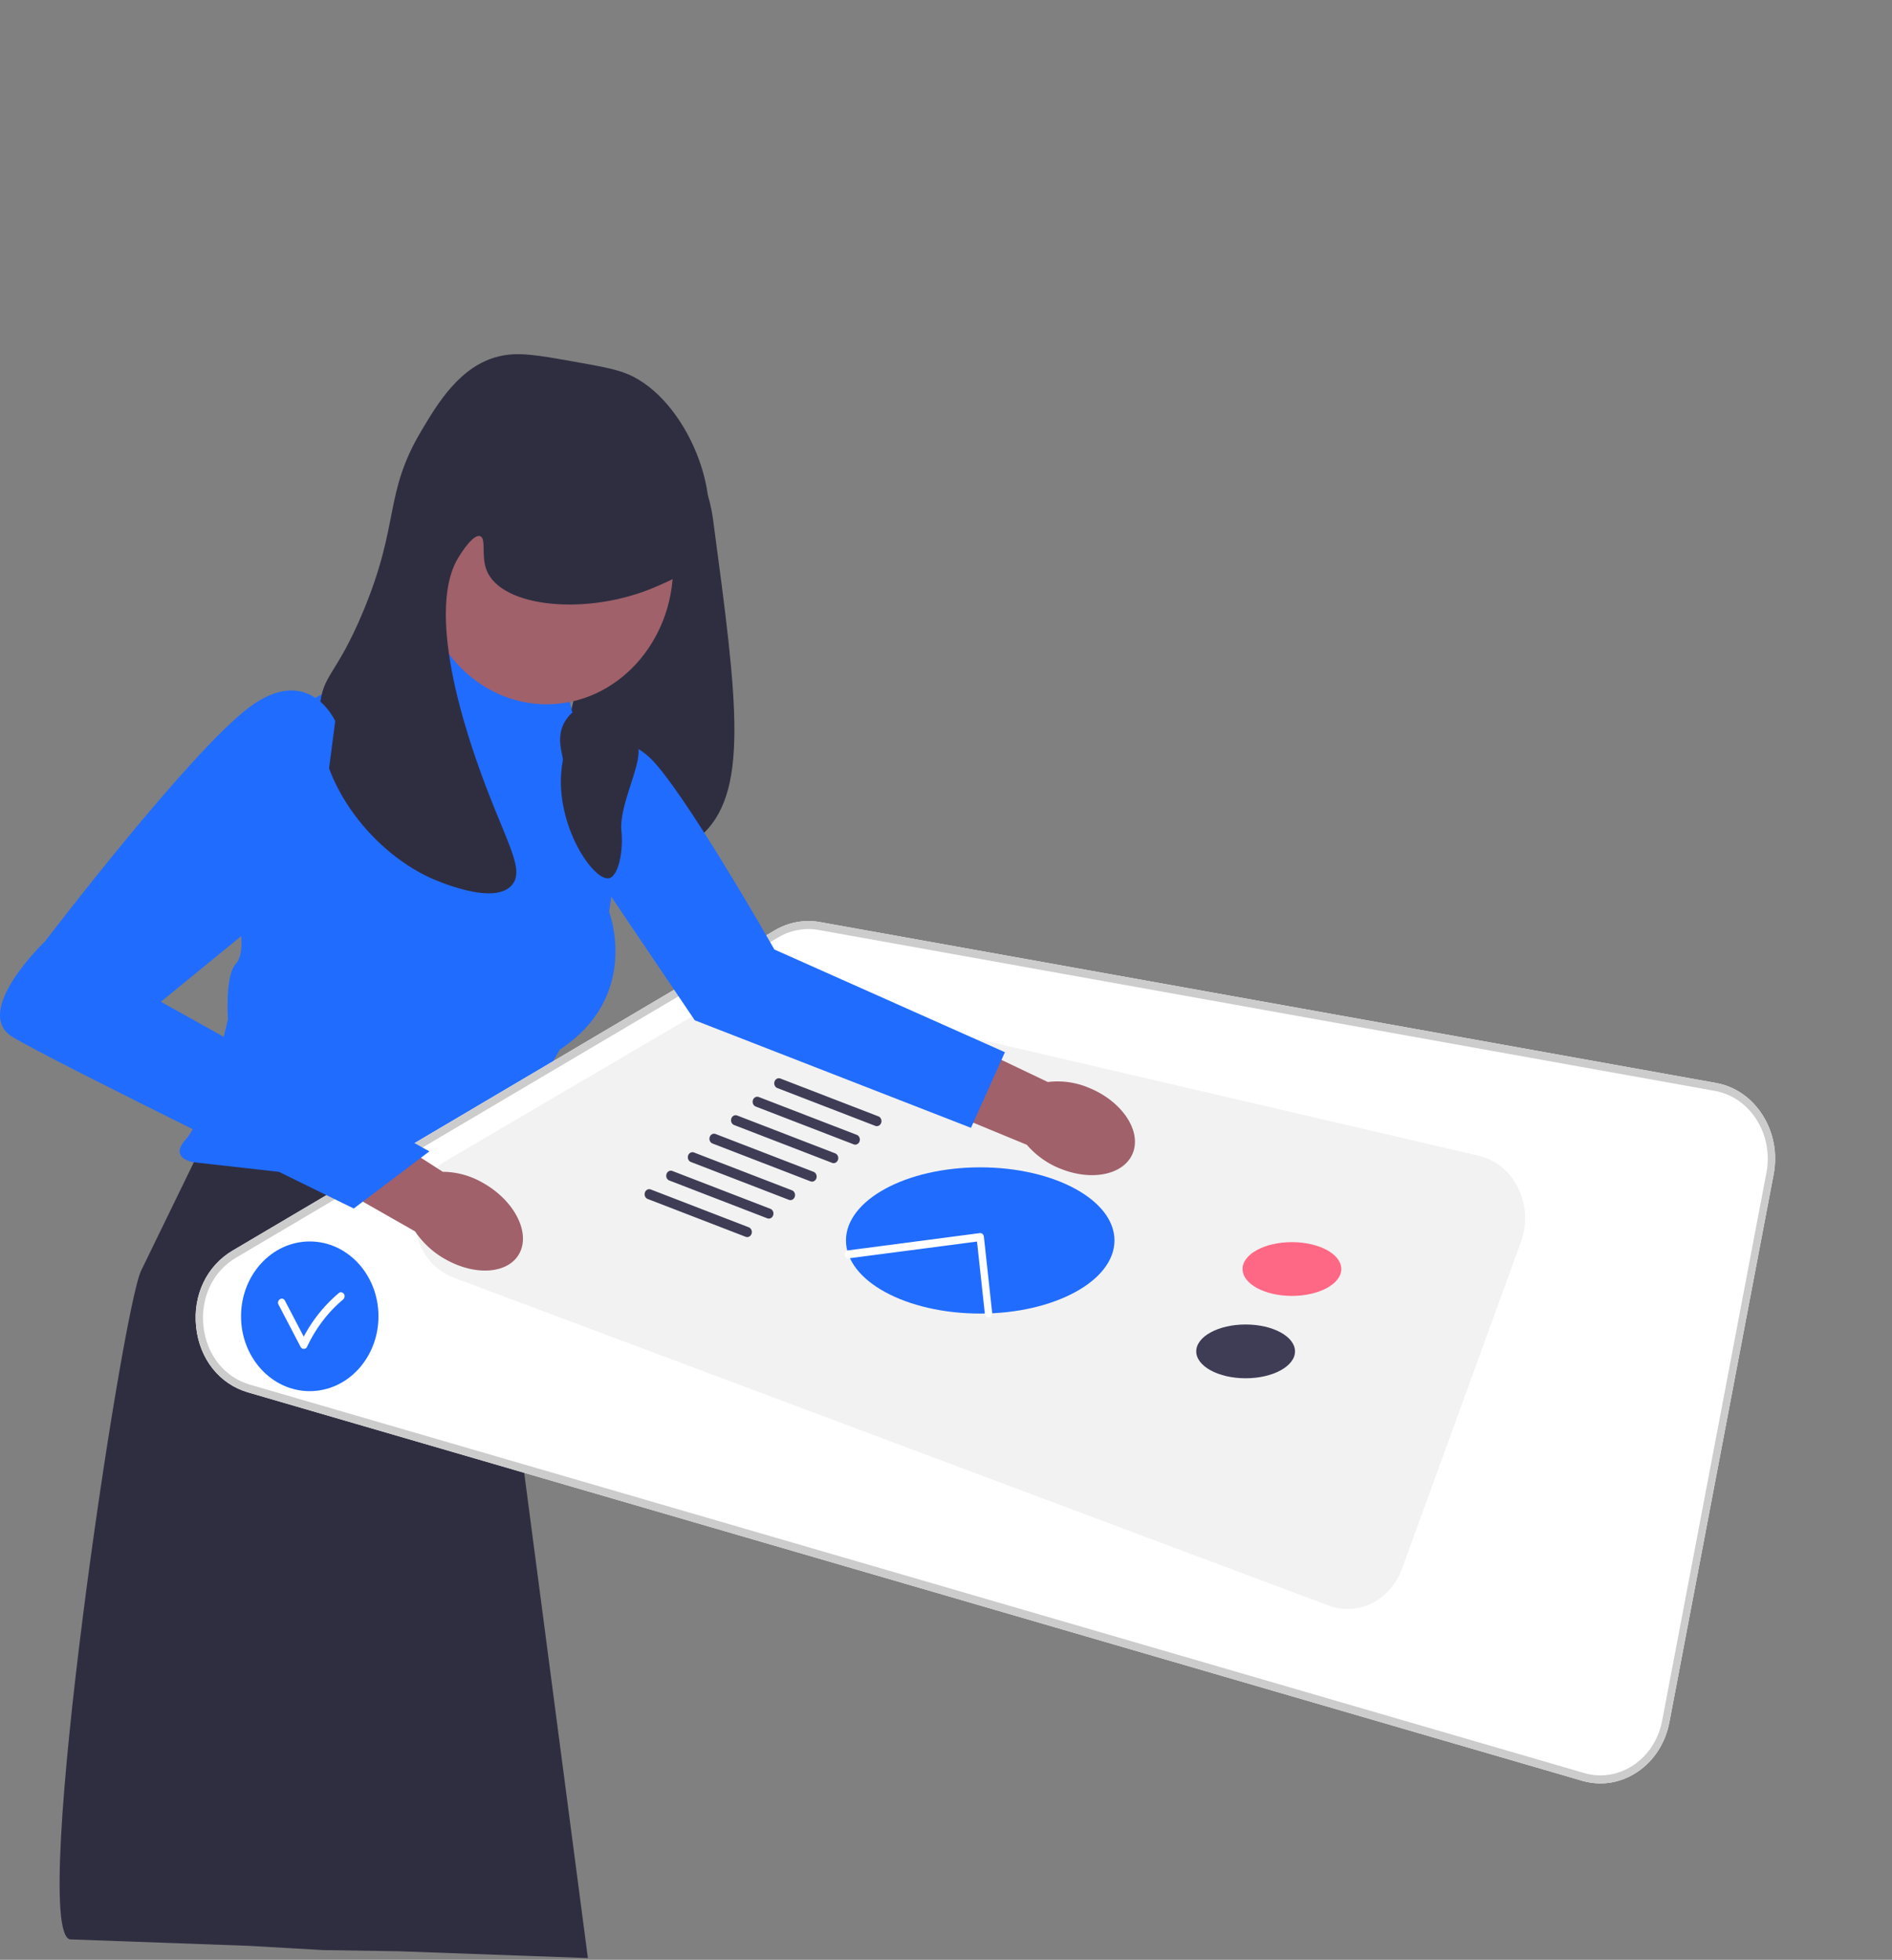 <svg xmlns="http://www.w3.org/2000/svg" width="418" height="433" fill="none" viewBox="0 0 418 433">
  <rect x="0" y="0" width="418" height="433" fill="#808080" stroke="none"/>
  <g clip-path="url(#a)">
    <path fill="#2F2E41" d="M143.264 95.45c3.486-.633 7.279 4.004 8.864 5.941 4.23 5.171 5.113 11.187 5.454 13.74 5.39 40.295 8.085 60.443-3.068 69.814-10.599 8.906-29.974 6.517-33.75-1.486-1.471-3.117-.241-6.379 1.705-12.626 3.595-11.545 5.715-23.578 8.863-35.278 7.189-26.714 6.585-39.135 11.932-40.106ZM48.15 245.846l-16.963 34.876c-4.33 8.902-24.82 146.043-15.708 147.771l39.47 1.426 16.377.936 16.833.264 41.725 1.508-23.438-178.611-58.296-8.17Z"/>
    <path fill="#206CFF" d="m89.912 143.539 33.75 1.486 2.727 12.254 8.128 7.223c2.988 2.655 4.454 6.842 3.848 10.991l-3.794 25.977s7.159 18.568-10.909 30.451l-18.068 31.936-62.728-7.056s-5.795-.742-1.705-5.199c4.091-4.456 9.205-26.366 9.205-26.366s-.682-9.655 1.705-12.254c2.386-2.6.724-9.284.724-9.284l9.707-39.084c1.891-7.616 8.235-12.905 15.478-12.905h10.764l1.168-8.17Z"/>
    <path fill="#fff" d="M349.541 393.445 54.789 307.636c-6.297-1.834-10.685-7.353-11.452-14.404-.767-7.051 2.317-13.534 8.046-16.919l119.786-70.765c3.027-1.789 6.567-2.438 9.965-1.827l197.989 35.553c4.227.759 7.889 3.297 10.314 7.144 2.424 3.847 3.28 8.482 2.411 13.051l-23.023 121.02c-.879 4.62-3.393 8.527-7.079 11.004-2.499 1.679-5.295 2.538-8.142 2.538-1.352 0-2.715-.194-4.063-.586Z"/>
    <path fill="#CCC" d="M349.541 393.445 54.789 307.636c-6.297-1.834-10.685-7.353-11.452-14.404-.767-7.051 2.317-13.534 8.046-16.919l119.786-70.765c3.027-1.789 6.567-2.438 9.965-1.827l197.989 35.553c4.227.759 7.889 3.297 10.314 7.144 2.424 3.847 3.28 8.482 2.411 13.051l-23.023 121.02c-.879 4.62-3.393 8.527-7.079 11.004-2.499 1.679-5.295 2.538-8.142 2.538-1.352 0-2.715-.194-4.063-.586Zm29.317-152.422-197.989-35.554c-3.043-.547-6.213.034-8.925 1.636L52.159 277.871c-5.132 3.031-7.893 8.837-7.207 15.153.687 6.315 4.617 11.258 10.257 12.9l294.752 85.809c3.747 1.09 7.63.47 10.931-1.748 3.302-2.218 5.553-5.719 6.34-9.856l23.023-121.02c.779-4.091.012-8.243-2.159-11.689-2.172-3.445-5.452-5.717-9.238-6.397Z"/>
    <path fill="#F2F2F2" d="m336.037 274.338-26.286 72.252c-2.548 7.005-9.703 10.589-16.243 8.137l-193.207-72.412c-10.668-3.998-11.86-19.915-1.927-25.743l62.177-36.489c2.705-1.588 5.841-2.075 8.845-1.375l157.315 36.65c7.829 1.823 12.275 10.874 9.326 18.98Z"/>
    <path fill="#FF6884" d="M285.424 286.323c6.025 0 10.909-2.66 10.909-5.941 0-3.282-4.884-5.942-10.909-5.942s-10.909 2.66-10.909 5.942c0 3.281 4.884 5.941 10.909 5.941Z"/>
    <path fill="#3F3D56" d="M275.197 304.52c6.025 0 10.909-2.66 10.909-5.942 0-3.281-4.884-5.942-10.909-5.942s-10.91 2.661-10.91 5.942c0 3.282 4.885 5.942 10.91 5.942Z"/>
    <path fill="#206CFF" d="M216.56 290.223c16.38 0 29.659-7.233 29.659-16.154 0-8.922-13.279-16.154-29.659-16.154s-29.659 7.232-29.659 16.154c0 8.921 13.279 16.154 29.659 16.154Z"/>
    <path fill="#3F3D56" d="M165.082 273.327c.421 0 .816-.286.965-.743.188-.58-.091-1.217-.623-1.422l-21.643-8.356c-.531-.204-1.116.098-1.305.679-.189.58.09 1.216.622 1.422l21.643 8.355a.937.937 0 0 0 .341.065Zm4.773-4.085c.421 0 .816-.286.964-.743.189-.579-.09-1.216-.622-1.422l-21.643-8.355c-.531-.205-1.116.098-1.305.678-.189.58.09 1.217.622 1.422l21.643 8.356a.957.957 0 0 0 .341.064Zm4.773-4.085c.421 0 .815-.285.964-.742.189-.58-.09-1.217-.622-1.423l-21.643-8.355c-.531-.205-1.117.098-1.306.678-.188.58.091 1.217.623 1.422l21.642 8.356a.958.958 0 0 0 .342.064Zm4.773-4.085c.421 0 .815-.286.964-.742.188-.58-.09-1.217-.623-1.423l-21.642-8.355c-.531-.205-1.117.098-1.306.678-.188.58.09 1.217.623 1.422l21.642 8.356a.958.958 0 0 0 .342.064Zm4.772-4.085c.421 0 .816-.285.965-.742.188-.58-.091-1.217-.623-1.422l-21.642-8.356c-.531-.205-1.117.098-1.306.678-.189.58.09 1.217.622 1.423l21.643 8.355a.957.957 0 0 0 .341.064Zm4.773-4.085c.421 0 .815-.285.964-.742.189-.58-.09-1.217-.622-1.422l-21.643-8.356c-.531-.204-1.116.098-1.305.678-.189.58.09 1.217.622 1.423l21.643 8.355a.932.932 0 0 0 .341.064Zm4.773-4.085c.421 0 .815-.285.964-.742.189-.58-.09-1.217-.622-1.422l-21.643-8.356c-.531-.204-1.117.098-1.306.679-.188.579.091 1.216.623 1.422l21.642 8.355a.937.937 0 0 0 .342.064Z"/>
    <path fill="#A0616A" d="M120.764 155.608c15.439 0 27.955-13.633 27.955-30.451 0-16.817-12.516-30.45-27.955-30.45-15.439 0-27.955 13.633-27.955 30.45 0 16.818 12.516 30.451 27.955 30.451Z"/>
    <path fill="#2F2E41" d="M126.56 79.853c-7.871-1.398-12.098-2.148-16.364-1.114-8.547 2.07-13.505 10.394-17.046 16.339-8.467 14.216-4.639 20.191-12.954 40.106-5.965 14.286-8.973 13.696-9.546 21.167-1.203 15.683 11.045 31.371 24.205 37.506.879.41 14.555 6.644 18.409 1.486 2.825-3.782-2.165-10.291-8.182-27.852-10.579-30.878-5.58-41.198-4.091-43.819.941-1.656 3.625-5.773 5.114-5.199 1.347.519.181 4.287 1.364 7.427 3.168 8.412 22.427 10.28 37.5 3.714 4.445-1.937 7.172-3.125 9.204-6.313 6.895-10.818-1.336-33.487-14.318-40.106-2.953-1.506-6.401-2.118-13.295-3.342Z"/>
    <path fill="#A0616A" d="M106.572 261.278c6.799 3.757 10.531 10.623 8.336 15.336-2.196 4.713-9.486 5.487-16.287 1.728-2.735-1.461-5.11-3.614-6.925-6.28L63.073 255.75l7.314-14.468 27.44 17.617c3.048.021 6.047.837 8.745 2.379ZM240.44 240.29c7.162 2.845 11.619 9.177 9.956 14.142-1.663 4.964-8.816 6.681-15.981 3.833-2.876-1.094-5.469-2.923-7.564-5.334l-30.205-12.473 5.675-15.316 29.175 13.923a17.63 17.63 0 0 1 8.944 1.225Z"/>
    <path fill="#206CFF" d="M74.06 159.322s-5.796-12.998-19.092-2.971c-13.295 10.026-45 51.618-45 51.618s-16.364 15.596-7.159 21.167c9.205 5.57 75.341 37.877 75.341 37.877l16.705-12.626-59.319-33.05 34.074-27.851 4.45-34.164Zm57.954 7.798s4.056-6.313 11.233 0c7.176 6.313 27.831 42.663 27.831 42.663l50.937 22.695-7.5 16.71-61.023-23.766-26.591-39.363 5.113-18.939Z"/>
    <path fill="#2F2E41" d="M128.775 155.794c-7.731 4.3-4.173 10.902-4.431 12.254-2.513 13.165 6.672 26.801 10.227 25.995 2.085-.473 3.182-6.132 2.727-10.398-.589-5.531 4.294-14.286 3.75-18.196-1.334-9.593 6.716-9.773 5.114-13.369-.939-2.107-12.779 1.151-17.387 3.714Z"/>
    <path fill="#fff" d="M218.393 291.077a.773.773 0 0 0 .096-.006c.446-.057.765-.498.713-.984l-1.834-16.865a.907.907 0 0 0-.305-.591.769.769 0 0 0-.6-.184l-29.121 3.815c-.446.058-.764.499-.711.985.054.486.459.835.905.774l28.312-3.709 1.738 15.983c.049.451.4.782.807.782Z"/>
    <path fill="#206CFF" d="M68.435 307.365c8.385 0 15.182-7.404 15.182-16.537s-6.797-16.537-15.182-16.537c-8.384 0-15.181 7.404-15.181 16.537s6.797 16.537 15.181 16.537Z"/>
    <path fill="#fff" d="m61.538 288.249 4.88 9.347c.29.557 1.123.597 1.404 0 1.906-4.053 4.597-7.642 7.915-10.424.35-.294.529-.758.292-1.212-.197-.375-.766-.609-1.113-.318a32.376 32.376 0 0 0-8.499 11.06h1.405l-4.88-9.348c-.517-.991-1.923-.099-1.404.895Z"/>
  </g>
  <defs>
    <clipPath id="a">
      <path fill="#fff" d="M0 0h418.005v432.627H0z"/>
    </clipPath>
  </defs>
</svg>
